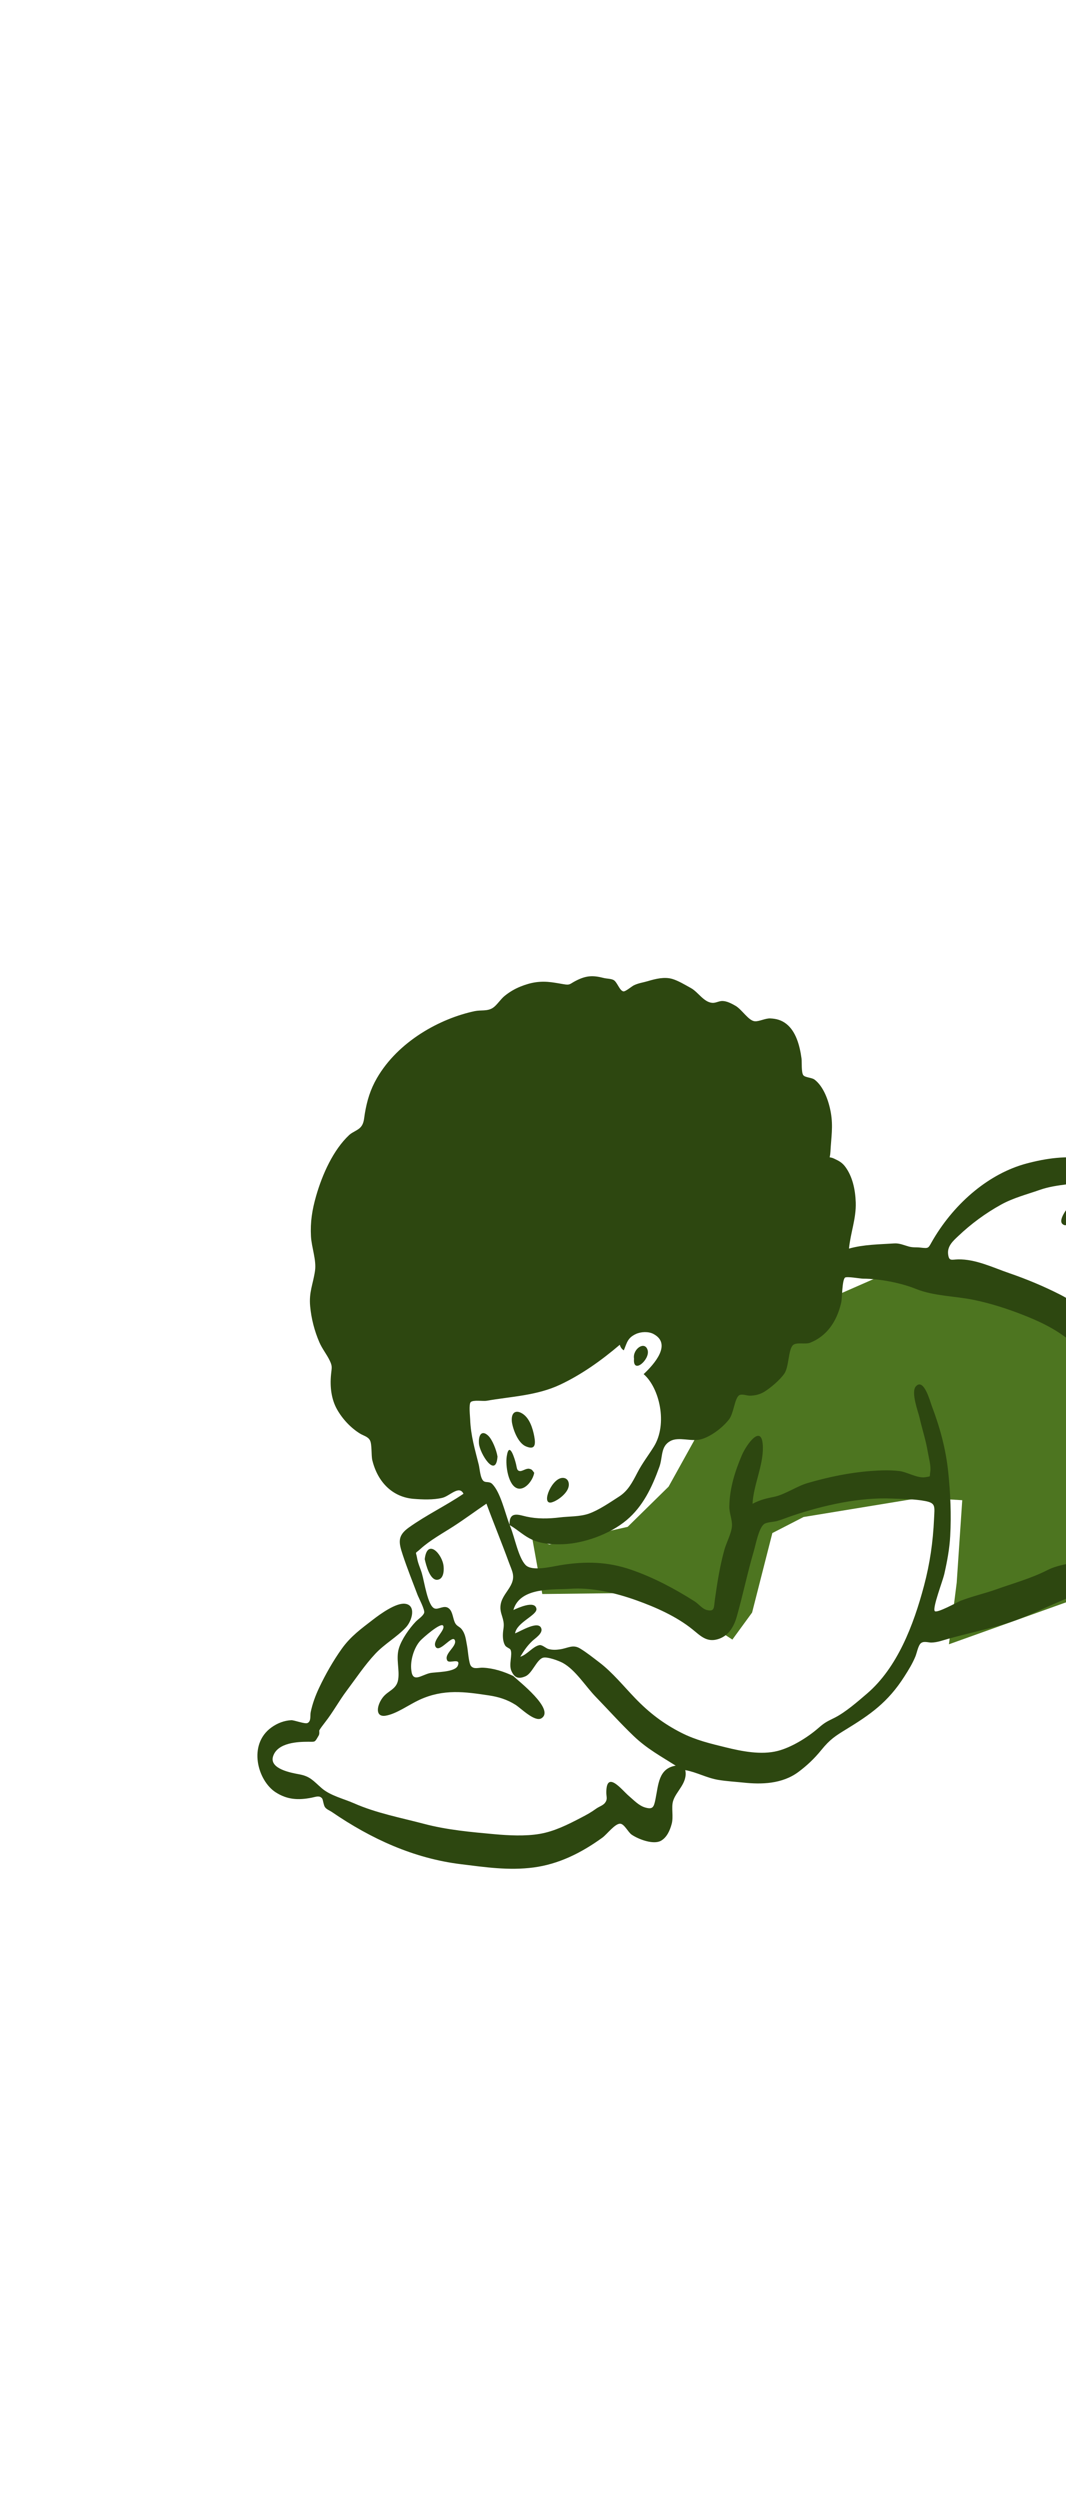<?xml version="1.0" encoding="UTF-8" standalone="no"?><svg width="503" height="1179" viewBox="0 0 503 1179" fill="none" xmlns="http://www.w3.org/2000/svg">
<path fill-rule="evenodd" clip-rule="evenodd" d="M251.075 725.111L255.885 751.77L292.733 751.338L321.572 757.679L345.578 773.249L354.886 760.499L364.444 723.009L379.164 715.441L434.5 706.366L454.042 707.513L451.428 746.383L447.761 775.463L556.209 736.642L545.651 674.623L516.84 623.423L421.97 598.937L356.144 627.828L315.485 701.11L296.166 720.083L259.196 728.398" fill="#4D7520"/>
<path fill-rule="evenodd" clip-rule="evenodd" d="M664.257 339.493C672.731 347.702 663.448 365.391 658.068 374.347C655.458 378.695 653.417 383.441 650.883 387.857C648.379 392.22 645.059 396.04 642.836 400.197C640.502 404.562 637.786 409.385 635.946 414.072C634.782 417.04 632.955 420.506 632.559 423.678C631.99 428.239 632.584 425.529 634.201 427.554C635.853 429.621 636.335 429.63 637.175 432.93C637.991 436.138 638.903 438.395 640.775 440.8C643.859 444.761 647.119 448.382 649.497 453.057C652.657 459.275 655.122 465.801 657.812 472.358C658.862 474.915 659.707 477.946 661.194 480.153C663.305 483.289 663.515 482.916 665.834 479.92C672.757 470.98 679.724 461.629 687.006 452.912C691.177 447.919 695.533 442.952 700.006 438.343C703.076 435.18 709.76 429.202 710.974 424.613C712.583 418.527 708.627 414.497 712.792 408.126C715.503 403.978 720.302 400.735 724.208 398.799C729.729 396.064 736.134 395.885 741.831 394.855C747.592 393.813 753.095 391.581 758.537 388.641C766.87 384.14 782.078 368.068 789.09 380.147C792.158 385.433 791.231 392.526 791.433 398.785C791.611 404.24 790.86 410.299 788.444 415.518C785.682 421.482 780.906 423.118 776.051 425.881C770.318 429.142 764.322 431.447 758.577 434.672C755.747 436.26 752.915 437.449 749.942 438.463C747.298 439.365 743.327 439.22 741.034 440.28C738.861 441.284 739.79 442.678 738.355 444.239C737.773 444.872 736.453 444.915 736.098 445.392C735.125 446.702 734.906 447.664 734.313 449.702C732.429 456.179 729.245 462.876 726.593 469.074C724.36 474.295 721.804 480.636 719.041 485.514C713.184 495.859 707.614 507.004 701.885 517.701C698.971 523.143 695.41 529.064 691.878 534.036C690.788 535.571 688.441 537.342 687.998 539.181C687.364 541.804 690.339 546.325 691.159 548.544C693.107 553.821 693.917 559.614 695.938 564.781C697.872 569.723 698.991 575.394 699.889 580.864C701.922 593.228 704.692 604.714 705.693 617.38C706.555 628.304 707.328 638.795 705.205 650.369C703.273 660.904 695.499 673.994 687.598 679.931C682.896 683.466 678.522 686.706 673.684 689.277C668.906 691.816 663.867 694.457 659.173 697.45C650.465 703.002 641.173 707.798 631.906 711.496C620.045 716.229 607.54 719.933 595.519 722.876C590.037 724.218 584.426 725.809 579.041 727.368C573.461 728.983 568.338 731.754 562.831 734.024C543.395 742.033 522.379 746.071 502.948 754.024C493.345 757.955 483.87 762.946 473.989 765.908C465.141 768.558 456.085 770.454 447.416 772.886C444.667 773.658 442.3 774.595 439.476 774.654C437.987 774.684 435.791 773.775 434.421 775.053C433.225 776.168 432.602 779.609 431.955 781.183C430.542 784.625 428.688 787.595 426.725 790.676C418.932 802.904 410.528 808.675 399.314 815.545C394.166 818.7 391.629 820.305 387.561 825.319C384.247 829.402 380.798 832.641 376.8 835.633C368.958 841.502 358.972 841.552 350.918 840.708C347.019 840.3 342.943 840.08 338.933 839.418C333.47 838.517 328.747 835.777 323.354 834.802C324.621 840.941 318.911 844.757 317.565 849.51C316.696 852.581 317.863 856.68 316.955 860.13C316.113 863.33 314.625 866.554 311.931 868.098C308.259 870.202 300.979 867.289 298.019 865.221C296.376 864.072 294.61 860.268 292.729 860.088C290.277 859.852 286.391 865.101 284.26 866.644C274.059 874.032 263.47 879.168 251.831 880.715C240.038 882.281 228.89 880.575 217.523 879.185C195.262 876.462 175.151 867.253 156.583 854.548C155.55 853.841 154.11 853.36 153.332 852.268C152.654 851.315 152.42 848.673 151.988 848.156C150.702 846.618 149.108 847.411 147.049 847.817C140.69 849.07 135.496 848.748 130.089 845.28C121.579 839.82 116.817 822.781 128.091 814.67C130.973 812.596 134.262 811.407 137.456 811.264C138.773 811.205 143.909 813.175 145.106 812.602C146.919 811.734 146.265 809.093 146.599 807.487C147.446 803.416 148.849 799.643 150.625 795.887C153.576 789.641 157.293 783.149 161.23 777.628C165.507 771.629 170.544 768.069 175.952 763.878C179.596 761.055 186.752 755.95 190.974 756.336C196.473 756.84 194.602 764.23 191.524 767.508C187.127 772.191 181.568 775.184 177.113 779.924C172.196 785.155 167.886 791.626 163.501 797.478C159.971 802.187 157.055 807.587 153.448 812.167C152.491 813.38 150.941 815.469 150.667 816.066C150.572 816.274 150.865 817.653 150.411 818.433C148.398 821.893 148.906 821.422 145.317 821.436C141.085 821.453 130.999 821.638 128.861 828.297C126.936 834.289 137.648 836.129 141.17 836.782C146.341 837.739 147.745 839.785 151.742 843.283C155.837 846.87 162.152 848.298 167.03 850.45C177.573 855.1 189.094 857.245 200.164 860.169C210.937 863.015 222.298 864.032 233.312 865.029C239.961 865.63 247.897 866.046 254.682 864.877C261.519 863.701 267.719 860.62 274.188 857.239C276.774 855.887 278.726 854.86 281.377 852.942C282.558 852.087 284.564 851.438 285.449 850.28C286.823 848.485 286.074 847.579 286.094 845.178C286.176 834.652 293.534 844.273 296.614 846.889C298.99 848.908 301.399 851.537 304.335 852.407C308.015 853.496 308.509 852.345 309.274 848.596C310.705 841.573 310.718 834.052 318.832 832.704C311.836 828.277 305.237 824.702 299.017 818.757C292.88 812.892 287.031 806.376 281.092 800.243C276.223 795.216 271.642 787.668 265.663 784.314C263.773 783.254 258.151 781.174 256.165 781.819C253.193 782.784 251.147 789.158 247.983 790.544C244.488 792.076 242.7 791.116 241.329 788.084C239.907 784.939 241.994 780.255 240.876 777.993C240.565 777.363 238.964 776.96 238.388 776.082C237.522 774.763 237.256 772.777 237.285 771.034C237.329 768.431 237.99 767.186 237.553 764.705C237.046 761.823 235.698 759.994 236.248 756.671C236.825 753.179 239.477 750.599 240.995 747.708C243.293 743.333 241.629 741.005 240.053 736.679C236.681 727.422 232.937 718.388 229.531 709.147C224.359 712.648 219.335 716.378 214.12 719.754C209.104 723.002 202.833 726.422 198.302 730.579C195.579 733.076 196.221 731.314 196.833 734.956C197.228 737.314 198.396 739.743 199.059 741.99C200.282 746.142 201.822 757.317 205.015 758.554C206.948 759.304 209.643 756.641 211.894 758.627C213.789 760.297 213.626 763.562 214.884 765.661C215.666 766.966 216.931 767.186 217.827 768.335C219.698 770.737 219.789 773.18 220.408 776.294C220.797 778.255 221.176 784.354 222.212 785.668C223.594 787.421 225.85 786.403 227.855 786.499C232.906 786.741 237.702 788.302 242.199 790.435C244.673 792.848 261.955 806.176 255.519 810.341C252.411 812.352 245.806 805.614 243.24 804.001C239.264 801.504 235.247 800.265 230.651 799.575C219.434 797.89 209.289 796.394 197.841 801.698C192.933 803.971 187.135 808.258 182.053 809.132C176.939 810.012 177.69 804.444 180.538 800.643C183.085 797.244 187.097 796.848 187.87 792.149C188.649 787.402 186.71 782.24 188.245 777.268C189.556 773.022 193.179 767.968 196.066 764.9C197.324 763.563 199.586 762.234 200.146 760.633C200.606 759.32 197.497 753.434 197.017 752.163C194.667 745.936 192.169 739.745 190.061 733.373C188.106 727.469 187.424 724.314 192.912 720.399C201.289 714.423 210.288 710.175 218.698 704.478C216.646 700.264 212.217 705.57 208.716 706.404C204.428 707.426 199.316 707.22 195.09 706.872C185.496 706.079 178.299 699.322 175.688 688.701C175.115 686.372 175.581 681.238 174.587 679.317C173.648 677.502 171.503 677.103 169.858 676.089C165.618 673.478 161.667 669.358 159.029 664.68C156.384 659.991 155.601 654.098 156.209 648.179C156.543 644.917 156.874 644.387 155.622 641.751C154.172 638.702 152.076 636.218 150.701 633.052C148.449 627.867 146.898 622.026 146.345 616.028C145.727 609.3 147.736 605.627 148.646 599.278C149.364 594.267 147.008 588.298 146.73 583.044C146.376 576.322 147.275 570.583 149.181 563.964C152.11 553.794 157.245 542.323 164.777 535.276C166.266 533.882 168.874 533.079 170.177 531.582C171.797 529.721 171.721 527.682 172.156 525.109C173.196 518.971 174.761 513.793 177.86 508.442C187.912 491.089 207.637 480.321 224.012 476.862C226.953 476.241 229.905 477.037 232.57 475.311C234.417 474.115 236.199 471.235 238.073 469.718C240.443 467.798 242.872 466.377 245.529 465.3C250.775 463.171 255.165 462.58 260.284 463.247C262.216 463.499 264.078 463.845 265.991 464.171C269.011 464.688 268.779 464.097 271.417 462.703C276.676 459.925 279.872 459.954 284.933 461.239C286.282 461.581 288.352 461.53 289.553 462.206C291.253 463.165 292.343 467.244 294.153 467.546C295.157 467.714 297.941 465.243 299.15 464.659C301.283 463.627 303.453 463.378 305.616 462.732C309.446 461.588 313.517 460.593 317.243 461.681C320.049 462.499 323.549 464.626 326.038 465.997C329.48 467.894 332.011 472.617 336.092 472.959C337.69 473.093 339.291 472.038 340.912 472.078C343.025 472.13 345.173 473.275 346.991 474.309C350.119 476.086 353.176 481.423 356.192 481.646C358.205 481.796 361.137 480.201 363.432 480.296C366.311 480.415 368.759 481.08 371.082 482.916C375.512 486.417 377.358 492.937 378.201 499.161C378.428 500.838 378.035 505.864 379.076 507.113C380 508.221 383.024 508.148 384.368 509.172C388.571 512.372 391.027 519.005 392.034 524.748C393.185 531.3 392.194 536.432 391.851 543.115C391.638 547.28 390.534 544.967 393.702 546.478C395.878 547.516 397.382 548.247 398.952 550.403C402.236 554.912 403.588 560.947 403.787 567.099C404.035 574.774 401.329 581.321 400.605 588.856C407.46 586.897 415.068 586.872 421.921 586.414C424.449 586.245 426.532 587.263 428.86 587.891C430.869 588.432 432.293 588.155 434.157 588.362C438.664 588.863 437.798 588.812 440.422 584.399C450.877 566.822 467.005 553.404 484.225 548.767C493.829 546.18 503.262 544.987 512.653 546.4C516.545 546.985 520.866 547.581 524.44 549.223C528.58 551.126 529.144 550.929 534.205 549.607C552.53 544.818 571.482 551.057 586.258 560.963C586.458 551.428 598.828 542.208 604.696 536.602C606.701 534.687 608.599 533.445 609.392 530.703C610.134 528.137 609.571 523.456 609.942 520.578C610.623 515.292 611.373 508.848 610.704 503.67C608.77 488.678 604.127 474.532 602.11 459.528C601.603 455.761 600.771 451.606 600.805 447.722C600.833 444.593 601.829 442.361 599.803 440.051C595.956 435.665 589.775 436.063 586.992 429.637C582.507 419.283 586.886 406.131 593.838 397.222C597.841 392.093 602.07 390.04 605.029 383.608C607.693 377.813 609.768 371.268 612.927 365.79C615.576 361.197 617.816 355.417 620.978 351.321C624.218 347.122 629.247 343.471 633.362 340.74C643.242 334.182 655.944 331.441 664.257 339.493ZM373.766 714.872C371.39 715.672 369.019 716.669 366.626 717.35C365.17 717.764 361.689 717.826 360.446 718.839C357.962 720.867 356.593 728.466 355.667 731.607C352.671 741.789 350.566 752.169 347.67 762.358C346.164 767.658 343.49 771.625 338.747 773.059C333.431 774.666 330.503 771.452 326.69 768.385C319.088 762.266 309.274 757.944 300.309 754.74C290.625 751.281 279.223 748.505 268.708 749.312C261.706 749.85 245.354 748.209 242.251 759.299C244.345 758.362 252.32 754.606 253.111 758.658C253.704 761.698 243.762 765.089 243.051 770.325C245.641 769.343 254.354 763.86 255.47 768.156C256.063 770.44 252.421 772.717 251.18 773.898C248.722 776.243 247.317 778.349 245.505 781.335C248.698 780.423 251.51 776.399 254.577 775.857C255.842 775.635 257.577 777.359 258.785 777.691C260.499 778.16 262.291 778.126 264.097 777.871C268.031 777.316 270.241 775.386 273.643 777.41C276.698 779.228 279.952 781.85 282.82 784.025C288.94 788.669 294.276 795.259 299.704 800.893C306.405 807.848 313.138 812.965 321.515 817.215C328.334 820.672 335.039 822.257 342.541 824.093C349.901 825.895 359.118 827.79 367.027 825.743C373.337 824.112 380.951 819.537 386.344 814.807C389.481 812.055 390.692 811.711 393.948 810.046C399.001 807.462 404.644 802.552 409.162 798.673C423.35 786.494 431.031 766.593 436.004 747.843C438.834 737.171 440.239 727.133 440.735 716.32C441.004 710.43 441.626 708.888 436.606 707.919C431.536 706.941 426.173 706.973 420.981 706.743C405.75 706.069 388.872 709.786 373.766 714.872ZM398.723 602.547C397.306 603.754 397.402 612.293 396.927 614.337C394.811 623.459 390.035 630.138 382.31 633.233C379.912 634.194 375.681 632.78 374.072 634.48C371.916 636.758 372.323 644.58 370.089 647.823C368.033 650.81 363.491 654.643 360.629 656.384C358.419 657.727 356.133 658.185 353.792 658.227C352.456 658.252 349.781 657.112 348.585 658.173C346.548 659.98 346.208 666.596 343.968 669.448C340.693 673.618 335.205 677.582 330.777 678.788C326.209 680.031 320.265 677.452 316.311 679.606C311.617 682.164 312.806 687.149 311.135 691.789C307.588 701.643 303.303 710.482 295.707 716.875C287.492 723.788 275.094 727.913 265.735 728.266C260.648 728.458 255.488 728.148 250.954 726.071C247.342 724.416 244.467 721.658 241.065 719.594L240.51 719.267L240.546 719.364C240.644 719.619 240.742 719.867 240.841 720.107C242.891 725.086 244.573 734.479 247.966 738.047C251.003 741.241 260.098 738.868 264.523 738.149C276.381 736.224 286.785 736.503 297.838 740.315C308.416 743.965 318.285 749.22 327.749 755.218C329.693 756.45 331.397 758.829 333.643 759.337C337.311 760.167 336.802 758.12 337.337 754.294C338.436 746.449 339.658 738.66 341.789 730.952C342.7 727.648 345.104 723.191 345.367 719.885C345.618 716.713 344.086 713.768 344.14 710.424C344.275 701.977 346.724 694.107 350.022 686.364C352.311 680.99 359.794 670.814 359.97 682.643C360.1 691.379 355.517 700.461 355.089 709.202C359.084 707.155 361.678 706.677 365.388 705.893C370.451 704.823 375.92 700.924 381.096 699.424C391.02 696.55 400.88 694.5 410.857 693.748C415.478 693.401 419.896 693.238 424.445 693.774C428.019 694.195 433.051 697.352 436.735 696.649C439.405 696.139 438.526 696.802 438.966 693.997C439.376 691.394 438.191 687.261 437.785 684.769C436.867 679.13 435.077 673.898 433.848 668.386C433.321 666.021 429.699 656.569 432.155 653.835C435.913 649.65 438.892 661.002 439.639 662.975C443.47 673.085 446.334 683.306 447.477 694.695C448.464 704.546 448.913 714.157 448.367 724.386C448.044 730.428 446.909 736.467 445.55 742.435C444.834 745.579 439.997 758.103 441.035 759.768C441.868 761.102 451.776 755.532 453.327 754.93C458.848 752.784 464.483 751.568 470.028 749.588C478.224 746.662 486.554 744.4 494.28 740.463C498.887 738.114 503.992 737.64 508.706 736.329C513.904 734.882 518.866 732.894 524.155 731.971C528.172 731.268 534.39 731.979 538.113 729.881C541.924 727.732 540.441 725.039 539.974 720.432C538.843 709.3 536.61 696.756 533.294 686.565C531.545 681.193 529.424 676.115 527.986 670.556C526.548 664.995 525.918 658.721 523.798 653.544C520.037 644.358 511.711 637.831 504.793 632.227C497.673 626.459 490.069 622.968 481.749 619.75C474.678 617.016 467.265 614.67 459.753 613.097C450.738 611.209 440.742 611.314 432.206 607.875C425.102 605.014 415.062 603.06 407.219 603.038C405.977 603.034 399.527 601.862 398.723 602.547ZM623.689 443.395C618.299 445.852 607.713 445.697 608.654 454.409C609.17 459.189 611.085 463.808 611.99 468.478C613.057 473.99 613.349 479.76 614.699 485.168C616.885 493.922 619.56 501.819 619.972 511.338C620.417 521.685 619.629 531.976 620.908 542.235C622.124 551.998 622.682 561.588 627.696 569.433C629.811 572.746 631.676 576.815 633.937 579.834C636.586 583.372 638.624 584.047 642.739 584.601C645.316 584.948 651.531 584.581 653.431 586.958C656.176 590.388 653.276 592.922 650.23 593.649C640.822 595.897 630.694 593.832 621.54 592.827C617.232 592.353 613.034 591.405 608.781 590.76C605.384 590.244 602.686 590.501 599.472 588.883C591.641 584.938 585.202 578.232 577.453 574.105C562.793 566.297 545.971 563.943 528.908 566.696C524.518 567.404 521.189 568.602 516.895 570.266C514.519 571.187 512.15 571.941 509.827 573.129C508.486 573.816 503.626 578.119 502.49 577.838C495.113 576.014 513.592 558.759 515.742 557.489C512.695 556.016 506.916 558.072 503.499 558.527C499.137 559.107 494.896 559.67 490.59 561.182C484.571 563.296 478.103 564.933 472.317 568.141C465.069 572.158 458.323 577.074 452.026 583.066C449.924 585.066 446.938 587.621 447.366 591.398C447.768 594.947 448.935 594.014 452.024 593.942C460.346 593.751 468.502 597.79 476.22 600.437C484.426 603.251 492.667 606.692 500.427 610.656C515.304 618.256 524.867 632.576 532.858 648.829C536.991 657.235 540.431 667.448 542.439 677.092C544.674 687.822 544.991 699.166 546.925 709.97C547.381 712.523 548.8 722.827 550.679 723.959C552.105 724.817 558.289 720.786 560.084 720.125C567.584 717.362 575.202 715.245 582.571 712.63C598.145 707.104 614.381 703.96 630.094 698.363C637.999 695.546 645.568 692.053 653.178 687.969C660.25 684.174 669.272 681.383 675.465 675.516C687.387 664.222 693.174 643.559 692.055 627.783C690.842 610.683 687.858 592.549 682.96 576.568C680.392 568.188 678.085 560.174 675.242 551.98C672.059 542.807 668.62 533.751 665.243 524.758C659.426 509.279 651.49 495.577 646.656 479.39C643.997 470.486 640.604 461.351 637.178 452.898C635.915 449.783 633.451 443.883 631.081 441.919C628.59 439.858 626.908 441.929 623.689 443.395ZM198.3 773.794C195.258 777.174 193.464 783.331 194.1 787.803C194.74 793.762 198.761 789.996 202.83 789.055C205.308 788.482 214.729 788.789 216.029 785.521C217.58 781.618 211.99 784.761 211.069 783.168C209.206 779.948 215.789 776.481 214.625 773.562C213.461 770.643 207.387 779.884 205.524 776.641C203.799 773.638 210.409 768.725 209.095 766.693C207.981 764.972 199.375 772.598 198.3 773.794ZM209.31 738.643C209.566 741.187 209.169 744.783 206.373 745.048C202.88 745.38 201.029 738.106 200.409 735.331C201.587 725.272 208.725 732.847 209.31 738.643ZM299.978 629.166C296.098 631.012 295.871 633.181 294.357 636.843C293.429 636.309 292.795 635.431 292.456 634.207C283.622 641.738 274.295 648.315 264.339 653.012C253.247 658.246 241.127 658.589 229.505 660.641C228.001 660.906 223.21 660.093 222.088 661.28C221.16 662.263 221.805 668.1 221.845 669.253C222.114 677.109 224.118 683.544 225.909 690.797C226.386 692.727 226.596 697.144 228.152 698.463C229.246 699.39 230.917 698.462 232.334 699.929C236.155 703.889 238.203 713.089 240.399 718.977L240.454 719.12L240.449 719.005C240.225 712.426 244.954 714.486 248.389 715.245C253.554 716.388 258.826 716.281 264.209 715.622C268.538 715.093 273.542 715.356 277.879 713.845C282.434 712.26 287.848 708.556 292.149 705.775C296.225 703.141 298.227 699.391 300.719 694.585C303.099 689.995 305.854 686.53 308.499 682.285C315.162 671.592 311.188 654.52 303.707 648.057C308.696 643.384 317.19 633.818 308.333 629.111C306.044 627.893 302.455 627.988 299.978 629.166ZM240.454 719.12L240.458 719.238L240.51 719.267L240.454 719.12ZM264.836 697.062C266.956 696.645 268.661 698.033 268.378 700.699C268.02 704.068 263.452 707.42 261.08 708.279C254.838 710.964 259.632 698.087 264.836 697.062ZM243.517 690.591C243.941 692.365 243.839 693.576 245.288 693.778C246.395 693.933 248.294 692.42 249.664 692.684C251.03 692.948 251.113 693.32 252.071 694.584C251.518 698.098 247.77 702.965 244.235 701.957C239.839 700.705 238.421 691.213 239.115 686.791C240.289 679.296 242.883 687.944 243.517 690.591ZM607.197 548.813C605.55 550.028 604.248 552.51 602.826 554.065C599.041 558.202 594.722 561.058 591.14 565.426C594.322 568.113 596.3 572.424 599.402 574.997C601.343 576.608 603.454 576.245 605.639 576.796C612.026 578.405 619.624 581.064 626.454 580.753C621.99 576.612 619.006 572.565 616.004 566.841C614.931 564.794 613.633 562.676 612.758 560.481C611.504 557.339 611.596 553.608 610.483 550.471C609.282 547.085 610.371 546.473 607.197 548.813ZM230.34 677.067C232.35 678.95 234.275 683.939 234.751 686.941C233.999 697.676 226.293 685.364 225.99 680.74C225.712 676.475 227.467 674.376 230.34 677.067ZM246.515 666.686C249.837 668.779 251.348 673.43 252.097 677.415C252.911 681.734 252.237 683.862 248.114 682.115C244.504 680.585 242.121 674.446 241.531 670.618C241.056 666.199 243.296 664.657 246.515 666.686ZM305.601 636.764C306.846 641.158 298.497 648.427 299.168 640.797C298.383 636.275 304.279 632.11 305.601 636.764ZM714.884 433.786C709.205 445.11 701.745 453.402 694.137 462.907C687.397 471.328 681.067 480.153 673.599 487.678C671.407 489.889 667.641 491.886 667.522 494.862C667.41 497.659 672.506 503.63 673.818 506.253C678.245 515.099 681.817 524.456 685.541 533.825C691.883 517.467 698.267 500.854 706.527 485.341C713.818 471.65 721.271 457.374 727.398 443.116C722.561 441.246 718.366 437.958 714.884 433.786ZM761.596 398.061C754.433 402.875 746.011 406.839 738.146 408.145C734.581 408.737 731.076 409.383 727.495 410.146C724.814 410.718 720.152 410.51 718.117 413.527C716.192 416.38 716.931 420.751 718.332 423.212C719.238 424.803 720.259 424.81 721.064 426.112C721.324 426.531 720.796 427.535 721.453 428.508C723.258 431.186 728.826 434.932 731.695 435.738C735.376 436.773 735.641 434.269 738.121 431.457C743.343 425.537 752.884 422.729 759.46 420.052C759.772 421.664 778.218 408.212 779.966 406.212C783.235 402.471 786.063 388.748 781.874 386.118C776.818 382.943 765.85 395.201 761.596 398.061ZM625.398 375.44C623.516 380.417 620.893 385.932 617.775 390.145C614.253 394.902 609.326 397.767 605.12 401.536C601.31 404.949 597.951 408.237 595.889 413.31C594.462 416.819 591.709 421.958 593.588 425.418C595.511 428.956 601.703 430.054 604.634 432.769C608.669 436.508 608.574 435.575 613.713 432.753C616.28 431.343 618.763 430.423 621.471 429.761C622.566 429.492 626.38 429.671 627.258 428.568C628.381 427.156 626.692 423.108 626.665 421.353C626.624 418.683 627.138 415.77 627.635 413.099C629.605 402.499 634.651 394.437 639.434 385.459C644.566 375.826 652.165 367.921 657.206 358.276C659.988 352.951 658.172 350.268 653.485 349.488C651.102 349.092 648.443 349.857 646.024 349.69C643.523 349.518 641.195 348.435 638.61 349.139C627.588 351.768 628.804 366.433 625.398 375.44Z" fill="#2D4710"/>
</svg>
